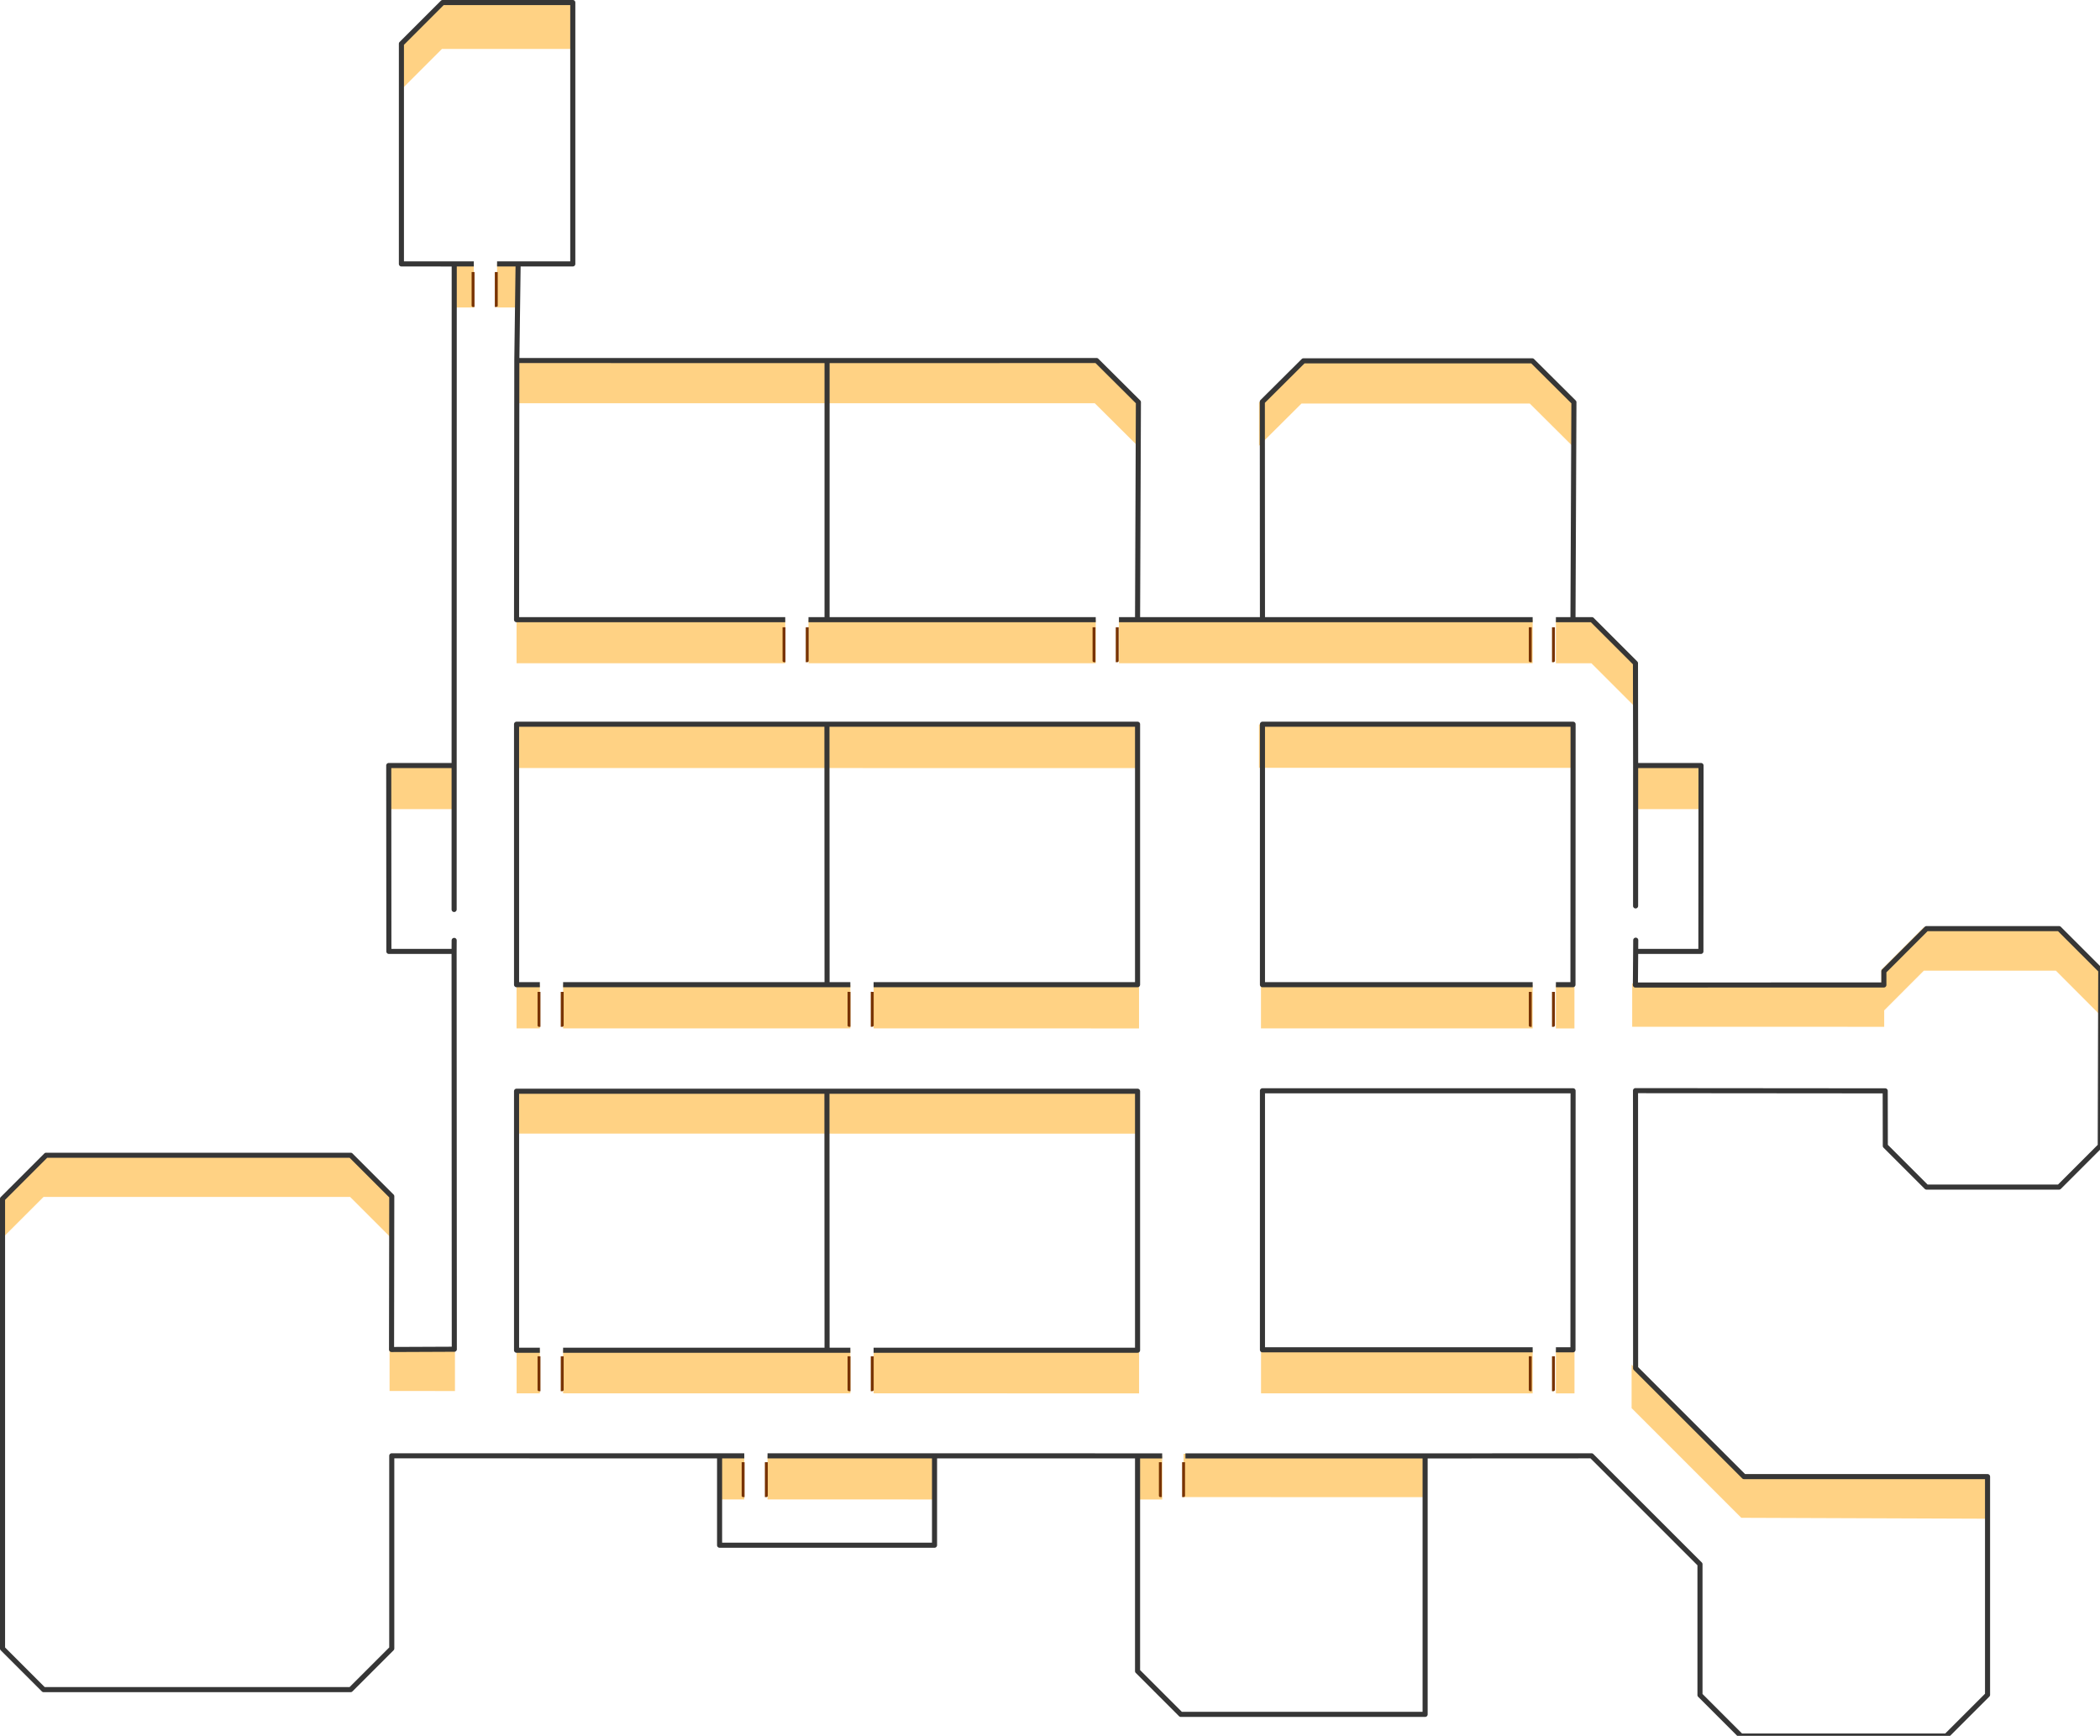 <?xml version="1.0" encoding="UTF-8" standalone="no"?>
<svg
   xmlns:dc="http://purl.org/dc/elements/1.1/"
   xmlns:cc="http://creativecommons.org/ns#"
   xmlns:rdf="http://www.w3.org/1999/02/22-rdf-syntax-ns#"
   xmlns:svg="http://www.w3.org/2000/svg"
   xmlns="http://www.w3.org/2000/svg"
   xmlns:sodipodi="http://sodipodi.sourceforge.net/DTD/sodipodi-0.dtd"
   xmlns:inkscape="http://www.inkscape.org/namespaces/inkscape"
   width="1448.229mm"
   height="1197.266mm"
   viewBox="0 0 1448.229 1197.266"
   version="1.1"
   id="svg8"
   inkscape:export-filename="C:\Users\sobgo\Desktop\hitbox.png"
   inkscape:export-xdpi="25"
   inkscape:export-ydpi="25"
   sodipodi:docname="walls.svg"
   inkscape:version="1.0.1 (3bc2e813f5, 2020-09-07)">
  <defs
     id="defs2" />
  <sodipodi:namedview
     id="base"
     pagecolor="#ffffff"
     bordercolor="#666666"
     borderopacity="1.0"
     inkscape:pageopacity="0.0"
     inkscape:pageshadow="2"
     inkscape:zoom="0.35355339"
     inkscape:cx="972.18958"
     inkscape:cy="3732.8479"
     inkscape:document-units="mm"
     inkscape:current-layer="layer1"
     inkscape:document-rotation="0"
     showgrid="false"
     inkscape:snap-bbox="true"
     inkscape:bbox-paths="false"
     inkscape:bbox-nodes="false"
     inkscape:snap-bbox-edge-midpoints="false"
     inkscape:snap-bbox-midpoints="false"
     inkscape:snap-object-midpoints="true"
     inkscape:snap-center="true"
     inkscape:snap-text-baseline="true"
     inkscape:snap-page="true"
     inkscape:object-paths="true"
     inkscape:snap-intersection-paths="true"
     inkscape:snap-smooth-nodes="true"
     inkscape:snap-midpoints="true"
     inkscape:window-width="1920"
     inkscape:window-height="1017"
     inkscape:window-x="1432"
     inkscape:window-y="-8"
     inkscape:window-maximized="1"
     inkscape:snap-global="true"
     inkscape:snap-nodes="true"
     inkscape:snap-others="false"
     inkscape:object-nodes="true" />
  <g
     inkscape:label="Warstwa 1"
     inkscape:groupmode="layer"
     id="layer1"
     transform="translate(618.281,450.466)">
    <path
       id="path1220"
       style="display:inline;opacity:1;fill:#ffd284;fill-opacity:1;stroke:none;stroke-width:7.559;stroke-linecap:square;stroke-linejoin:miter;stroke-miterlimit:4;stroke-dasharray:none;stroke-dashoffset:0;stroke-opacity:1;paint-order:stroke markers fill"
       d="M 3988.566 1612.912 L 3121.797 1612.912 L 2912.043 1612.912 L 2912.043 1631.508 L 2912.043 1722.52 L 2912.043 1726.299 L 3119.568 1726.299 L 3988.566 1726.299 L 3988.566 1722.52 L 3988.566 1631.508 L 3988.566 1612.912 z "
       transform="matrix(0.265,0,0,0.265,-618.281,-450.466)" />
    <path
       style="display:inline;opacity:1;fill:#ffd284;fill-opacity:1;stroke:none;stroke-width:2;stroke-linecap:square;stroke-linejoin:miter;stroke-miterlimit:4;stroke-dasharray:none;stroke-dashoffset:0;stroke-opacity:1;paint-order:stroke markers fill"
       d="m -262.415,-202.186 v 29.847 h 399.155 v 0.038 l 29.245,29.1 v -29.884 l -29.245,-29.1 z"
       id="rect817-0-3-0-4-3"
       inkscape:connector-curvature="0"
       sodipodi:nodetypes="cccccccc"
       inkscape:export-xdpi="67.380684"
       inkscape:export-ydpi="67.380684" />
    <path
       id="path1039"
       style="display:inline;opacity:1;fill:#ffd284;fill-opacity:1;stroke:none;stroke-width:7.559;stroke-linecap:square;stroke-linejoin:miter;stroke-miterlimit:4;stroke-dasharray:none;stroke-dashoffset:0;stroke-opacity:1;paint-order:stroke markers fill"
       d="M 4049.072 1612.912 L 4049.072 1631.508 L 4049.072 1722.52 L 4049.072 1726.299 L 4093.463 1726.299 L 4097.24 1726.299 L 4141.4 1726.299 L 4259.906 1844.803 L 4259.906 1730.078 L 4142.74 1612.914 L 4097.24 1612.914 L 4097.24 1612.912 L 4049.072 1612.912 z "
       transform="matrix(0.265,0,0,0.265,-618.281,-450.466)" />
    <path
       id="path1206"
       style="display:inline;opacity:1;fill:#ffd284;fill-opacity:1;stroke:none;stroke-width:7.559;stroke-linecap:square;stroke-linejoin:miter;stroke-miterlimit:4;stroke-dasharray:none;stroke-dashoffset:0;stroke-opacity:1;paint-order:stroke markers fill"
       d="M 2851.539 1612.912 L 2103.996 1612.912 L 2103.996 1631.508 L 2103.996 1722.52 L 2103.996 1726.299 L 2851.539 1726.299 L 2851.539 1722.52 L 2851.539 1631.508 L 2851.539 1612.912 z "
       transform="matrix(0.265,0,0,0.265,-618.281,-450.466)" />
    <path
       id="path1196"
       style="display:inline;opacity:1;fill:#ffd284;fill-opacity:1;stroke:none;stroke-width:7.559;stroke-linecap:square;stroke-linejoin:miter;stroke-miterlimit:4;stroke-dasharray:none;stroke-dashoffset:0;stroke-opacity:1;paint-order:stroke markers fill"
       d="M 2043.492 1612.912 L 1344.277 1612.912 L 1344.277 1726.299 L 2043.492 1726.299 L 2043.492 1722.52 L 2043.492 1631.508 L 2043.492 1612.912 z "
       transform="matrix(0.265,0,0,0.265,-618.281,-450.466)" />
    <path
       sodipodi:nodetypes="ccccc"
       inkscape:connector-curvature="0"
       id="path1125"
       d="m -262.607,49.43 v 29.861 c 142.858,-0.045 285.805,0.038 428.598,0.038 v -29.898 c -142.866,0 -285.732,0 -428.598,0 z"
       style="display:inline;opacity:1;fill:#ffd284;fill-opacity:1;stroke:none;stroke-width:2;stroke-linecap:square;stroke-linejoin:miter;stroke-miterlimit:4;stroke-dasharray:none;stroke-dashoffset:0;stroke-opacity:1;paint-order:stroke markers fill"
       inkscape:export-xdpi="67.380684"
       inkscape:export-ydpi="67.380684" />
    <path
       style="display:inline;opacity:1;fill:#ffd284;fill-opacity:1;stroke:none;stroke-width:2;stroke-linecap:square;stroke-linejoin:miter;stroke-miterlimit:4;stroke-dasharray:none;stroke-dashoffset:0;stroke-opacity:1;paint-order:stroke markers fill"
       d="m 249.959,49.284 v 29.847 c 71.94,-0.045 143.924,0.038 215.832,0.038 v -29.884 c -71.944,-3e-5 -143.888,0 -215.832,0 z"
       id="path1133"
       inkscape:connector-curvature="0"
       sodipodi:nodetypes="ccccc"
       inkscape:export-xdpi="67.380684"
       inkscape:export-ydpi="67.380684" />
    <path
       id="path998"
       style="display:inline;opacity:1;fill:#ffd284;fill-opacity:1;stroke:none;stroke-width:7.559;stroke-linecap:square;stroke-linejoin:miter;stroke-miterlimit:4;stroke-dasharray:none;stroke-dashoffset:0;stroke-opacity:1;paint-order:stroke markers fill"
       d="M 4049.072 2563.83 L 4049.072 2581.988 L 4049.072 2673 L 4049.072 2676.769 C 4065.136 2676.772 4081.22 2676.777 4097.281 2676.777 L 4097.281 2563.83 C 4081.212 2563.83 4065.142 2563.83 4049.072 2563.83 z "
       transform="matrix(0.265,0,0,0.265,-618.281,-450.466)" />
    <path
       id="path1293"
       style="display:inline;opacity:1;fill:#ffd284;fill-opacity:1;stroke:none;stroke-width:7.559;stroke-linecap:square;stroke-linejoin:miter;stroke-miterlimit:4;stroke-dasharray:none;stroke-dashoffset:0;stroke-opacity:1;paint-order:stroke markers fill"
       d="M 3988.566 2563.83 C 3752.89 2563.83 3517.215 2563.829 3281.539 2563.83 L 3281.539 2676.637 C 3517.201 2676.489 3752.95 2676.698 3988.566 2676.758 L 3988.566 2673 L 3988.566 2581.988 L 3988.566 2563.83 z "
       transform="matrix(0.265,0,0,0.265,-618.281,-450.466)" />
    <path
       id="path1081"
       style="display:inline;opacity:1;fill:#ffd284;fill-opacity:1;stroke:none;stroke-width:7.559;stroke-linecap:square;stroke-linejoin:miter;stroke-miterlimit:4;stroke-dasharray:none;stroke-dashoffset:0;stroke-opacity:1;paint-order:stroke markers fill"
       d="M 2273.447 3513.701 L 2273.447 3531.91 L 2273.447 3626.611 C 2503.795 3626.654 2734.114 3626.703 2964.322 3626.703 L 2964.322 3513.701 C 2734.031 3513.701 2503.739 3513.701 2273.447 3513.701 z "
       transform="matrix(0.265,0,0,0.265,-618.281,-450.466)" />
    <path
       id="path1324"
       style="display:inline;opacity:1;fill:#ffd284;fill-opacity:1;stroke:none;stroke-width:7.559;stroke-linecap:square;stroke-linejoin:miter;stroke-miterlimit:4;stroke-dasharray:none;stroke-dashoffset:0;stroke-opacity:1;paint-order:stroke markers fill"
       d="M 2212.943 3513.701 C 1963.762 3513.701 1714.58 3513.701 1465.398 3513.701 L 1465.398 3531.91 L 1465.398 3622.924 L 1465.398 3626.57 C 1714.553 3626.523 1963.764 3626.557 2212.943 3626.602 L 2212.943 3531.91 L 2212.943 3513.701 z "
       transform="matrix(0.265,0,0,0.265,-618.281,-450.466)" />
    <path
       id="path1090"
       style="display:inline;opacity:1;fill:#ffd284;fill-opacity:1;stroke:none;stroke-width:7.559;stroke-linecap:square;stroke-linejoin:miter;stroke-miterlimit:4;stroke-dasharray:none;stroke-dashoffset:0;stroke-opacity:1;paint-order:stroke markers fill"
       d="M 4049.072 3513.754 L 4049.072 3531.91 L 4049.072 3622.924 L 4049.072 3626.695 C 4065.184 3626.697 4081.316 3626.703 4097.426 3626.703 L 4097.426 3513.754 L 4049.072 3513.754 z "
       transform="matrix(0.265,0,0,0.265,-618.281,-450.466)" />
    <path
       id="path1342"
       style="display:inline;opacity:1;fill:#ffd284;fill-opacity:1;stroke:none;stroke-width:7.559;stroke-linecap:square;stroke-linejoin:miter;stroke-miterlimit:4;stroke-dasharray:none;stroke-dashoffset:0;stroke-opacity:1;paint-order:stroke markers fill"
       d="M 3988.566 3513.754 L 3281.684 3513.754 L 3281.684 3626.562 C 3517.297 3626.415 3752.998 3626.623 3988.566 3626.684 L 3988.566 3622.924 L 3988.566 3531.91 L 3988.566 3513.754 z "
       transform="matrix(0.265,0,0,0.265,-618.281,-450.466)" />
    <path
       id="path1356"
       style="display:inline;opacity:1;fill:#ffd284;fill-opacity:1;stroke:none;stroke-width:7.559;stroke-linecap:square;stroke-linejoin:miter;stroke-miterlimit:4;stroke-dasharray:none;stroke-dashoffset:0;stroke-opacity:1;paint-order:stroke markers fill"
       d="M 3024.455 3790.021 L 2956.596 3790.021 L 2956.596 3902.828 C 2979.214 3902.813 3001.834 3902.85 3024.455 3902.842 L 3024.455 3899.059 L 3024.455 3808.047 L 3024.455 3790.021 z "
       transform="matrix(0.265,0,0,0.265,-618.281,-450.466)" />
    <path
       id="path1106"
       style="display:inline;opacity:1;fill:#ffd284;fill-opacity:1;stroke:none;stroke-width:2;stroke-linecap:square;stroke-linejoin:miter;stroke-miterlimit:4;stroke-dasharray:none;stroke-dashoffset:0;stroke-opacity:1;paint-order:stroke markers fill"
       d="m 197.947,552.293 v 4.769 24.08 1.004 c 55.329,-0.006 110.674,0.031 165.969,0.032 v -29.884 z" />
    <path
       id="path1098"
       style="display:inline;opacity:1;fill:#ffd284;fill-opacity:1;stroke:none;stroke-width:7.559;stroke-linecap:square;stroke-linejoin:miter;stroke-miterlimit:4;stroke-dasharray:none;stroke-dashoffset:0;stroke-opacity:1;paint-order:stroke markers fill"
       d="M 1997.428 3789.889 L 1997.428 3808.047 L 1997.428 3899.059 L 1997.428 3902.729 C 2143.571 3902.735 2289.749 3902.838 2435.799 3902.838 L 2435.799 3789.889 C 2289.675 3789.889 2143.551 3789.889 1997.428 3789.889 z "
       transform="matrix(0.265,0,0,0.265,-618.281,-450.466)" />
    <path
       id="path1370"
       style="display:inline;opacity:1;fill:#ffd284;fill-opacity:1;stroke:none;stroke-width:7.559;stroke-linecap:square;stroke-linejoin:miter;stroke-miterlimit:4;stroke-dasharray:none;stroke-dashoffset:0;stroke-opacity:1;paint-order:stroke markers fill"
       d="M 1936.924 3789.889 C 1914.239 3789.889 1891.554 3789.889 1868.869 3789.889 L 1868.869 3902.695 C 1891.553 3902.675 1914.237 3902.721 1936.924 3902.713 L 1936.924 3899.059 L 1936.924 3808.047 L 1936.924 3789.889 z "
       transform="matrix(0.265,0,0,0.265,-618.281,-450.466)" />
    <path
       id="path1191"
       style="display:inline;fill:#ffd284;fill-opacity:1;stroke:none;stroke-width:1.998;stroke-linecap:round;stroke-linejoin:round;stroke-miterlimit:4;stroke-dasharray:none;stroke-opacity:1"
       d="m 708.464,189.039 -29.339,29.391 v 9.451 H 507.331 v 29.846 c 57.925,-0.045 115.887,0.038 173.787,0.038 v -11.331 l 27.347,-27.395 h 91.061 l 29.332,29.392 v -30.008 l -29.332,-29.383 z" />
    <path
       sodipodi:nodetypes="ccccccccc"
       inkscape:connector-curvature="0"
       id="path1195"
       d="m -617.531,404.393 29.28,-29.28 h 211.438 l 29.282,29.28 v -29.997 l -29.282,-29.283 h -209.717 l -31,31.001 z"
       style="display:inline;fill:#ffd284;fill-opacity:1;stroke:none;stroke-width:2;stroke-linecap:round;stroke-linejoin:round;stroke-miterlimit:4;stroke-dasharray:none;stroke-opacity:1"
       inkscape:export-xdpi="67.380684"
       inkscape:export-ydpi="67.380684" />
    <path
       id="path1199"
       style="display:inline;fill:#ffd284;fill-opacity:1;stroke:none;stroke-width:7.559;stroke-linecap:square;stroke-linejoin:round;stroke-miterlimit:4;stroke-dasharray:none;stroke-opacity:1"
       d="M 1185.445 2105.928 L 1185.445 2105.93 L 1185.588 2105.928 L 1185.445 2105.928 z "
       transform="matrix(0.265,0,0,0.265,-618.281,-450.466)" />
    <path
       id="path1492"
       style="display:inline;fill:#ffd284;fill-opacity:1;stroke:none;stroke-width:7.559;stroke-linecap:square;stroke-linejoin:round;stroke-miterlimit:4;stroke-dasharray:none;stroke-opacity:1"
       d="M 1011.658 1992.543 L 1011.738 2105.928 L 1185.445 2105.928 L 1185.588 1992.543 L 1011.658 1992.543 z "
       transform="matrix(0.265,0,0,0.265,-618.281,-450.466)" />
    <path
       inkscape:connector-curvature="0"
       id="path29680"
       d="m 289.482,-201.97 v 0 h -10.253 l -29.245,29.1 v 29.884 l 29.245,-29.1 v -0.038 h 10.253 137.02 10.252 v 0.038 l 29.245,29.1 v -29.884 l -29.245,-29.1 h -10.252 v 0 h -68.51 z"
       style="display:inline;opacity:1;fill:#ffd284;fill-opacity:1;stroke:none;stroke-width:2;stroke-linecap:square;stroke-linejoin:miter;stroke-miterlimit:4;stroke-dasharray:none;stroke-dashoffset:0;stroke-opacity:1;paint-order:stroke markers fill"
       inkscape:export-xdpi="67.380684"
       inkscape:export-ydpi="67.380684" />
    <path
       id="path36793"
       style="display:inline;fill:#ffd284;fill-opacity:1;stroke:none;stroke-width:7.559;stroke-linecap:square;stroke-linejoin:round;stroke-miterlimit:4;stroke-dasharray:none;stroke-opacity:1"
       d="M 4252.941 2105.928 L 4252.799 2105.928 L 4252.941 2105.93 L 4252.941 2105.928 z "
       transform="matrix(0.265,0,0,0.265,-618.281,-450.466)" />
    <path
       id="path1516"
       style="display:inline;fill:#ffd284;fill-opacity:1;stroke:none;stroke-width:7.559;stroke-linecap:square;stroke-linejoin:round;stroke-miterlimit:4;stroke-dasharray:none;stroke-opacity:1"
       d="M 4252.799 1992.543 L 4252.941 2105.928 L 4426.648 2105.928 L 4426.729 1992.543 L 4252.799 1992.543 z "
       transform="matrix(0.265,0,0,0.265,-618.281,-450.466)" />
    <path
       style="display:inline;opacity:1;fill:#ffd284;fill-opacity:1;stroke:none;stroke-width:2;stroke-linecap:square;stroke-linejoin:miter;stroke-miterlimit:4;stroke-dasharray:none;stroke-dashoffset:0;stroke-opacity:1;paint-order:stroke markers fill"
       d="m -262.607,301.579 v 29.861 c 142.858,-0.045 285.805,0.038 428.598,0.038 v -29.898 c -142.866,0 -285.732,0 -428.598,0 z"
       id="path57556"
       inkscape:connector-curvature="0"
       sodipodi:nodetypes="ccccc"
       inkscape:export-xdpi="67.380684"
       inkscape:export-ydpi="67.380684" />
    <path
       id="path1055"
       style="display:inline;opacity:1;fill:#ffd284;fill-opacity:1;stroke:none;stroke-width:7.559;stroke-linecap:square;stroke-linejoin:miter;stroke-miterlimit:4;stroke-dasharray:none;stroke-dashoffset:0;stroke-opacity:1;paint-order:stroke markers fill"
       d="M 2273.447 2563.779 L 2273.447 2581.988 L 2273.447 2676.686 C 2503.747 2676.729 2734.017 2676.779 2964.178 2676.779 L 2964.178 2563.779 C 2733.934 2563.779 2503.691 2563.779 2273.447 2563.779 z "
       transform="matrix(0.265,0,0,0.265,-618.281,-450.466)" />
    <path
       id="path1265"
       style="display:inline;opacity:1;fill:#ffd284;fill-opacity:1;stroke:none;stroke-width:7.559;stroke-linecap:square;stroke-linejoin:miter;stroke-miterlimit:4;stroke-dasharray:none;stroke-dashoffset:0;stroke-opacity:1;paint-order:stroke markers fill"
       d="M 2212.943 2563.779 C 1963.762 2563.779 1714.58 2563.779 1465.398 2563.779 L 1465.398 2581.988 L 1465.398 2673 L 1465.398 2676.644 C 1714.553 2676.597 1963.764 2676.631 2212.943 2676.676 L 2212.943 2581.988 L 2212.943 2563.779 z "
       transform="matrix(0.265,0,0,0.265,-618.281,-450.466)" />
    <path
       id="path1234"
       style="display:inline;opacity:1;fill:#ffd284;fill-opacity:1;stroke:none;stroke-width:7.559;stroke-linecap:square;stroke-linejoin:miter;stroke-miterlimit:4;stroke-dasharray:none;stroke-dashoffset:0;stroke-opacity:1;paint-order:stroke markers fill"
       d="M 1404.895 2563.779 C 1384.689 2563.779 1364.483 2563.779 1344.277 2563.779 L 1344.277 2676.633 C 1364.482 2676.626 1384.689 2676.644 1404.895 2676.639 L 1404.895 2673 L 1404.895 2581.988 L 1404.895 2563.779 z "
       transform="matrix(0.265,0,0,0.265,-618.281,-450.466)" />
    <path
       inkscape:connector-curvature="0"
       id="path1197"
       d="m -342.891,-387.325 29.391,-29.392 h 90.609 v -32 h -90.609 l -29.391,29.392 z"
       style="display:inline;fill:#ffd284;fill-opacity:1;stroke:none;stroke-width:2;stroke-linecap:square;stroke-linejoin:miter;stroke-miterlimit:4;stroke-dasharray:none;stroke-opacity:1"
       sodipodi:nodetypes="ccccccc"
       inkscape:export-xdpi="67.380684"
       inkscape:export-ydpi="67.380684" />
    <path
       inkscape:connector-curvature="0"
       id="path1193"
       d="m 506.918,520.761 75.663,75.663 168.662,0.627 v -30.626 h -168.662 l -75.663,-75.663 z"
       style="display:inline;fill:#ffd284;fill-opacity:1;stroke:none;stroke-width:2;stroke-linecap:round;stroke-linejoin:round;stroke-miterlimit:4;stroke-dasharray:none;stroke-opacity:1"
       sodipodi:nodetypes="ccccccc"
       inkscape:export-xdpi="67.380684"
       inkscape:export-ydpi="67.380684" />
    <path
       id="path1391-07"
       style="color:#000000;font-style:normal;font-variant:normal;font-weight:normal;font-stretch:normal;font-size:medium;line-height:normal;font-family:sans-serif;font-variant-ligatures:normal;font-variant-position:normal;font-variant-caps:normal;font-variant-numeric:normal;font-variant-alternates:normal;font-variant-east-asian:normal;font-feature-settings:normal;font-variation-settings:normal;text-indent:0;text-align:start;text-decoration:none;text-decoration-line:none;text-decoration-style:solid;text-decoration-color:#000000;letter-spacing:normal;word-spacing:normal;text-transform:none;writing-mode:lr-tb;direction:ltr;text-orientation:mixed;dominant-baseline:auto;baseline-shift:baseline;text-anchor:start;white-space:normal;shape-padding:0;shape-margin:0;inline-size:0;clip-rule:nonzero;display:inline;overflow:visible;visibility:visible;isolation:auto;mix-blend-mode:normal;color-interpolation:sRGB;color-interpolation-filters:linearRGB;solid-color:#000000;solid-opacity:1;vector-effect:none;fill:#783300;fill-opacity:1;fill-rule:nonzero;stroke:none;stroke-width:2;stroke-linecap:round;stroke-linejoin:round;stroke-miterlimit:4;stroke-dasharray:none;stroke-dashoffset:0;stroke-opacity:1;paint-order:stroke markers fill;color-rendering:auto;image-rendering:auto;shape-rendering:auto;text-rendering:auto;enable-background:accumulate;stop-color:#000000"
       d="m -247.569,233.685 v 3.553 19.527 a 1,1 0 0 0 1,1 h 1 v -2 -18.527 -3.553 z" />
    <path
       id="path1886"
       style="color:#000000;font-style:normal;font-variant:normal;font-weight:normal;font-stretch:normal;font-size:medium;line-height:normal;font-family:sans-serif;font-variant-ligatures:normal;font-variant-position:normal;font-variant-caps:normal;font-variant-numeric:normal;font-variant-alternates:normal;font-variant-east-asian:normal;font-feature-settings:normal;font-variation-settings:normal;text-indent:0;text-align:start;text-decoration:none;text-decoration-line:none;text-decoration-style:solid;text-decoration-color:#000000;letter-spacing:normal;word-spacing:normal;text-transform:none;writing-mode:lr-tb;direction:ltr;text-orientation:mixed;dominant-baseline:auto;baseline-shift:baseline;text-anchor:start;white-space:normal;shape-padding:0;shape-margin:0;inline-size:0;clip-rule:nonzero;display:inline;overflow:visible;visibility:visible;isolation:auto;mix-blend-mode:normal;color-interpolation:sRGB;color-interpolation-filters:linearRGB;solid-color:#000000;solid-opacity:1;vector-effect:none;fill:#783300;fill-opacity:1;fill-rule:nonzero;stroke:none;stroke-width:2;stroke-linecap:round;stroke-linejoin:round;stroke-miterlimit:4;stroke-dasharray:none;stroke-dashoffset:0;stroke-opacity:1;paint-order:stroke markers fill;color-rendering:auto;image-rendering:auto;shape-rendering:auto;text-rendering:auto;enable-background:accumulate;stop-color:#000000"
       d="m -231.562,233.685 v 3.553 18.527 2 h 1 a 1,1 0 0 0 1,-1 v -19.527 -3.553 z" />
    <path
       id="path1391-07-8"
       style="color:#000000;font-style:normal;font-variant:normal;font-weight:normal;font-stretch:normal;font-size:medium;line-height:normal;font-family:sans-serif;font-variant-ligatures:normal;font-variant-position:normal;font-variant-caps:normal;font-variant-numeric:normal;font-variant-alternates:normal;font-variant-east-asian:normal;font-feature-settings:normal;font-variation-settings:normal;text-indent:0;text-align:start;text-decoration:none;text-decoration-line:none;text-decoration-style:solid;text-decoration-color:#000000;letter-spacing:normal;word-spacing:normal;text-transform:none;writing-mode:lr-tb;direction:ltr;text-orientation:mixed;dominant-baseline:auto;baseline-shift:baseline;text-anchor:start;white-space:normal;shape-padding:0;shape-margin:0;inline-size:0;clip-rule:nonzero;display:inline;overflow:visible;visibility:visible;isolation:auto;mix-blend-mode:normal;color-interpolation:sRGB;color-interpolation-filters:linearRGB;solid-color:#000000;solid-opacity:1;vector-effect:none;fill:#783300;fill-opacity:1;fill-rule:nonzero;stroke:none;stroke-width:2;stroke-linecap:round;stroke-linejoin:round;stroke-miterlimit:4;stroke-dasharray:none;stroke-dashoffset:0;stroke-opacity:1;paint-order:stroke markers fill;color-rendering:auto;image-rendering:auto;shape-rendering:auto;text-rendering:auto;enable-background:accumulate;stop-color:#000000"
       d="m -33.773,233.657 v 3.553 19.527 a 1,1 0 0 0 1,1 h 1 v -2 -18.527 -3.553 z" />
    <path
       id="path1886-3"
       style="color:#000000;font-style:normal;font-variant:normal;font-weight:normal;font-stretch:normal;font-size:medium;line-height:normal;font-family:sans-serif;font-variant-ligatures:normal;font-variant-position:normal;font-variant-caps:normal;font-variant-numeric:normal;font-variant-alternates:normal;font-variant-east-asian:normal;font-feature-settings:normal;font-variation-settings:normal;text-indent:0;text-align:start;text-decoration:none;text-decoration-line:none;text-decoration-style:solid;text-decoration-color:#000000;letter-spacing:normal;word-spacing:normal;text-transform:none;writing-mode:lr-tb;direction:ltr;text-orientation:mixed;dominant-baseline:auto;baseline-shift:baseline;text-anchor:start;white-space:normal;shape-padding:0;shape-margin:0;inline-size:0;clip-rule:nonzero;display:inline;overflow:visible;visibility:visible;isolation:auto;mix-blend-mode:normal;color-interpolation:sRGB;color-interpolation-filters:linearRGB;solid-color:#000000;solid-opacity:1;vector-effect:none;fill:#783300;fill-opacity:1;fill-rule:nonzero;stroke:none;stroke-width:2;stroke-linecap:round;stroke-linejoin:round;stroke-miterlimit:4;stroke-dasharray:none;stroke-dashoffset:0;stroke-opacity:1;paint-order:stroke markers fill;color-rendering:auto;image-rendering:auto;shape-rendering:auto;text-rendering:auto;enable-background:accumulate;stop-color:#000000"
       d="m -17.765,233.657 v 3.553 18.527 2 h 1 a 1,1 0 0 0 1,-1 v -19.527 -3.553 z" />
    <path
       id="path1391-07-2"
       style="color:#000000;font-style:normal;font-variant:normal;font-weight:normal;font-stretch:normal;font-size:medium;line-height:normal;font-family:sans-serif;font-variant-ligatures:normal;font-variant-position:normal;font-variant-caps:normal;font-variant-numeric:normal;font-variant-alternates:normal;font-variant-east-asian:normal;font-feature-settings:normal;font-variation-settings:normal;text-indent:0;text-align:start;text-decoration:none;text-decoration-line:none;text-decoration-style:solid;text-decoration-color:#000000;letter-spacing:normal;word-spacing:normal;text-transform:none;writing-mode:lr-tb;direction:ltr;text-orientation:mixed;dominant-baseline:auto;baseline-shift:baseline;text-anchor:start;white-space:normal;shape-padding:0;shape-margin:0;inline-size:0;clip-rule:nonzero;display:inline;overflow:visible;visibility:visible;isolation:auto;mix-blend-mode:normal;color-interpolation:sRGB;color-interpolation-filters:linearRGB;solid-color:#000000;solid-opacity:1;vector-effect:none;fill:#783300;fill-opacity:1;fill-rule:nonzero;stroke:none;stroke-width:2;stroke-linecap:round;stroke-linejoin:round;stroke-miterlimit:4;stroke-dasharray:none;stroke-dashoffset:0;stroke-opacity:1;paint-order:stroke markers fill;color-rendering:auto;image-rendering:auto;shape-rendering:auto;text-rendering:auto;enable-background:accumulate;stop-color:#000000"
       d="m 436.027,233.685 v 3.553 19.527 a 1,1 0 0 0 1,1 h 1 v -2 -18.527 -3.553 z" />
    <path
       id="path1886-8"
       style="color:#000000;font-style:normal;font-variant:normal;font-weight:normal;font-stretch:normal;font-size:medium;line-height:normal;font-family:sans-serif;font-variant-ligatures:normal;font-variant-position:normal;font-variant-caps:normal;font-variant-numeric:normal;font-variant-alternates:normal;font-variant-east-asian:normal;font-feature-settings:normal;font-variation-settings:normal;text-indent:0;text-align:start;text-decoration:none;text-decoration-line:none;text-decoration-style:solid;text-decoration-color:#000000;letter-spacing:normal;word-spacing:normal;text-transform:none;writing-mode:lr-tb;direction:ltr;text-orientation:mixed;dominant-baseline:auto;baseline-shift:baseline;text-anchor:start;white-space:normal;shape-padding:0;shape-margin:0;inline-size:0;clip-rule:nonzero;display:inline;overflow:visible;visibility:visible;isolation:auto;mix-blend-mode:normal;color-interpolation:sRGB;color-interpolation-filters:linearRGB;solid-color:#000000;solid-opacity:1;vector-effect:none;fill:#783300;fill-opacity:1;fill-rule:nonzero;stroke:none;stroke-width:2;stroke-linecap:round;stroke-linejoin:round;stroke-miterlimit:4;stroke-dasharray:none;stroke-dashoffset:0;stroke-opacity:1;paint-order:stroke markers fill;color-rendering:auto;image-rendering:auto;shape-rendering:auto;text-rendering:auto;enable-background:accumulate;stop-color:#000000"
       d="m 452.035,233.685 v 3.553 18.527 2 h 1 a 1,1 0 0 0 1,-1 v -19.527 -3.553 z" />
    <path
       id="path1391-07-1"
       style="color:#000000;font-style:normal;font-variant:normal;font-weight:normal;font-stretch:normal;font-size:medium;line-height:normal;font-family:sans-serif;font-variant-ligatures:normal;font-variant-position:normal;font-variant-caps:normal;font-variant-numeric:normal;font-variant-alternates:normal;font-variant-east-asian:normal;font-feature-settings:normal;font-variation-settings:normal;text-indent:0;text-align:start;text-decoration:none;text-decoration-line:none;text-decoration-style:solid;text-decoration-color:#000000;letter-spacing:normal;word-spacing:normal;text-transform:none;writing-mode:lr-tb;direction:ltr;text-orientation:mixed;dominant-baseline:auto;baseline-shift:baseline;text-anchor:start;white-space:normal;shape-padding:0;shape-margin:0;inline-size:0;clip-rule:nonzero;display:inline;overflow:visible;visibility:visible;isolation:auto;mix-blend-mode:normal;color-interpolation:sRGB;color-interpolation-filters:linearRGB;solid-color:#000000;solid-opacity:1;vector-effect:none;fill:#783300;fill-opacity:1;fill-rule:nonzero;stroke:none;stroke-width:2;stroke-linecap:round;stroke-linejoin:round;stroke-miterlimit:4;stroke-dasharray:none;stroke-dashoffset:0;stroke-opacity:1;paint-order:stroke markers fill;color-rendering:auto;image-rendering:auto;shape-rendering:auto;text-rendering:auto;enable-background:accumulate;stop-color:#000000"
       d="m 436.027,485.018 v 3.553 19.527 a 1,1 0 0 0 1,1 h 1 v -2 -18.527 -3.553 z" />
    <path
       id="path1886-1"
       style="color:#000000;font-style:normal;font-variant:normal;font-weight:normal;font-stretch:normal;font-size:medium;line-height:normal;font-family:sans-serif;font-variant-ligatures:normal;font-variant-position:normal;font-variant-caps:normal;font-variant-numeric:normal;font-variant-alternates:normal;font-variant-east-asian:normal;font-feature-settings:normal;font-variation-settings:normal;text-indent:0;text-align:start;text-decoration:none;text-decoration-line:none;text-decoration-style:solid;text-decoration-color:#000000;letter-spacing:normal;word-spacing:normal;text-transform:none;writing-mode:lr-tb;direction:ltr;text-orientation:mixed;dominant-baseline:auto;baseline-shift:baseline;text-anchor:start;white-space:normal;shape-padding:0;shape-margin:0;inline-size:0;clip-rule:nonzero;display:inline;overflow:visible;visibility:visible;isolation:auto;mix-blend-mode:normal;color-interpolation:sRGB;color-interpolation-filters:linearRGB;solid-color:#000000;solid-opacity:1;vector-effect:none;fill:#783300;fill-opacity:1;fill-rule:nonzero;stroke:none;stroke-width:2;stroke-linecap:round;stroke-linejoin:round;stroke-miterlimit:4;stroke-dasharray:none;stroke-dashoffset:0;stroke-opacity:1;paint-order:stroke markers fill;color-rendering:auto;image-rendering:auto;shape-rendering:auto;text-rendering:auto;enable-background:accumulate;stop-color:#000000"
       d="m 452.035,485.018 v 3.553 18.527 2 h 1 a 1,1 0 0 0 1,-1 v -19.527 -3.553 z" />
    <path
       id="path1391-07-6"
       style="color:#000000;font-style:normal;font-variant:normal;font-weight:normal;font-stretch:normal;font-size:medium;line-height:normal;font-family:sans-serif;font-variant-ligatures:normal;font-variant-position:normal;font-variant-caps:normal;font-variant-numeric:normal;font-variant-alternates:normal;font-variant-east-asian:normal;font-feature-settings:normal;font-variation-settings:normal;text-indent:0;text-align:start;text-decoration:none;text-decoration-line:none;text-decoration-style:solid;text-decoration-color:#000000;letter-spacing:normal;word-spacing:normal;text-transform:none;writing-mode:lr-tb;direction:ltr;text-orientation:mixed;dominant-baseline:auto;baseline-shift:baseline;text-anchor:start;white-space:normal;shape-padding:0;shape-margin:0;inline-size:0;clip-rule:nonzero;display:inline;overflow:visible;visibility:visible;isolation:auto;mix-blend-mode:normal;color-interpolation:sRGB;color-interpolation-filters:linearRGB;solid-color:#000000;solid-opacity:1;vector-effect:none;fill:#783300;fill-opacity:1;fill-rule:nonzero;stroke:none;stroke-width:2;stroke-linecap:round;stroke-linejoin:round;stroke-miterlimit:4;stroke-dasharray:none;stroke-dashoffset:0;stroke-opacity:1;paint-order:stroke markers fill;color-rendering:auto;image-rendering:auto;shape-rendering:auto;text-rendering:auto;enable-background:accumulate;stop-color:#000000"
       d="m -33.773,485.018 v 3.553 19.527 a 1,1 0 0 0 1,1 h 1 v -2 -18.527 -3.553 z" />
    <path
       id="path1886-7"
       style="color:#000000;font-style:normal;font-variant:normal;font-weight:normal;font-stretch:normal;font-size:medium;line-height:normal;font-family:sans-serif;font-variant-ligatures:normal;font-variant-position:normal;font-variant-caps:normal;font-variant-numeric:normal;font-variant-alternates:normal;font-variant-east-asian:normal;font-feature-settings:normal;font-variation-settings:normal;text-indent:0;text-align:start;text-decoration:none;text-decoration-line:none;text-decoration-style:solid;text-decoration-color:#000000;letter-spacing:normal;word-spacing:normal;text-transform:none;writing-mode:lr-tb;direction:ltr;text-orientation:mixed;dominant-baseline:auto;baseline-shift:baseline;text-anchor:start;white-space:normal;shape-padding:0;shape-margin:0;inline-size:0;clip-rule:nonzero;display:inline;overflow:visible;visibility:visible;isolation:auto;mix-blend-mode:normal;color-interpolation:sRGB;color-interpolation-filters:linearRGB;solid-color:#000000;solid-opacity:1;vector-effect:none;fill:#783300;fill-opacity:1;fill-rule:nonzero;stroke:none;stroke-width:2;stroke-linecap:round;stroke-linejoin:round;stroke-miterlimit:4;stroke-dasharray:none;stroke-dashoffset:0;stroke-opacity:1;paint-order:stroke markers fill;color-rendering:auto;image-rendering:auto;shape-rendering:auto;text-rendering:auto;enable-background:accumulate;stop-color:#000000"
       d="m -17.765,485.018 v 3.553 18.527 2 h 1 a 1,1 0 0 0 1,-1 v -19.527 -3.553 z" />
    <path
       id="path1886-5"
       style="color:#000000;font-style:normal;font-variant:normal;font-weight:normal;font-stretch:normal;font-size:medium;line-height:normal;font-family:sans-serif;font-variant-ligatures:normal;font-variant-position:normal;font-variant-caps:normal;font-variant-numeric:normal;font-variant-alternates:normal;font-variant-east-asian:normal;font-feature-settings:normal;font-variation-settings:normal;text-indent:0;text-align:start;text-decoration:none;text-decoration-line:none;text-decoration-style:solid;text-decoration-color:#000000;letter-spacing:normal;word-spacing:normal;text-transform:none;writing-mode:lr-tb;direction:ltr;text-orientation:mixed;dominant-baseline:auto;baseline-shift:baseline;text-anchor:start;white-space:normal;shape-padding:0;shape-margin:0;inline-size:0;clip-rule:nonzero;display:inline;overflow:visible;visibility:visible;isolation:auto;mix-blend-mode:normal;color-interpolation:sRGB;color-interpolation-filters:linearRGB;solid-color:#000000;solid-opacity:1;vector-effect:none;fill:#783300;fill-opacity:1;fill-rule:nonzero;stroke:none;stroke-width:2;stroke-linecap:round;stroke-linejoin:round;stroke-miterlimit:4;stroke-dasharray:none;stroke-dashoffset:0;stroke-opacity:1;paint-order:stroke markers fill;color-rendering:auto;image-rendering:auto;shape-rendering:auto;text-rendering:auto;enable-background:accumulate;stop-color:#000000"
       d="m -231.562,485.018 v 3.553 18.527 2 h 1 a 1,1 0 0 0 1,-1 v -19.527 -3.553 z" />
    <path
       id="path1391-07-26"
       style="color:#000000;font-style:normal;font-variant:normal;font-weight:normal;font-stretch:normal;font-size:medium;line-height:normal;font-family:sans-serif;font-variant-ligatures:normal;font-variant-position:normal;font-variant-caps:normal;font-variant-numeric:normal;font-variant-alternates:normal;font-variant-east-asian:normal;font-feature-settings:normal;font-variation-settings:normal;text-indent:0;text-align:start;text-decoration:none;text-decoration-line:none;text-decoration-style:solid;text-decoration-color:#000000;letter-spacing:normal;word-spacing:normal;text-transform:none;writing-mode:lr-tb;direction:ltr;text-orientation:mixed;dominant-baseline:auto;baseline-shift:baseline;text-anchor:start;white-space:normal;shape-padding:0;shape-margin:0;inline-size:0;clip-rule:nonzero;display:inline;overflow:visible;visibility:visible;isolation:auto;mix-blend-mode:normal;color-interpolation:sRGB;color-interpolation-filters:linearRGB;solid-color:#000000;solid-opacity:1;vector-effect:none;fill:#783300;fill-opacity:1;fill-rule:nonzero;stroke:none;stroke-width:2;stroke-linecap:round;stroke-linejoin:round;stroke-miterlimit:4;stroke-dasharray:none;stroke-dashoffset:0;stroke-opacity:1;paint-order:stroke markers fill;color-rendering:auto;image-rendering:auto;shape-rendering:auto;text-rendering:auto;enable-background:accumulate;stop-color:#000000"
       d="m -78.607,-17.797 v 3.553 19.527 a 1,1 0 0 0 1,1 h 1 V 4.283 -14.243 -17.797 Z" />
    <path
       id="path1886-76"
       style="color:#000000;font-style:normal;font-variant:normal;font-weight:normal;font-stretch:normal;font-size:medium;line-height:normal;font-family:sans-serif;font-variant-ligatures:normal;font-variant-position:normal;font-variant-caps:normal;font-variant-numeric:normal;font-variant-alternates:normal;font-variant-east-asian:normal;font-feature-settings:normal;font-variation-settings:normal;text-indent:0;text-align:start;text-decoration:none;text-decoration-line:none;text-decoration-style:solid;text-decoration-color:#000000;letter-spacing:normal;word-spacing:normal;text-transform:none;writing-mode:lr-tb;direction:ltr;text-orientation:mixed;dominant-baseline:auto;baseline-shift:baseline;text-anchor:start;white-space:normal;shape-padding:0;shape-margin:0;inline-size:0;clip-rule:nonzero;display:inline;overflow:visible;visibility:visible;isolation:auto;mix-blend-mode:normal;color-interpolation:sRGB;color-interpolation-filters:linearRGB;solid-color:#000000;solid-opacity:1;vector-effect:none;fill:#783300;fill-opacity:1;fill-rule:nonzero;stroke:none;stroke-width:2;stroke-linecap:round;stroke-linejoin:round;stroke-miterlimit:4;stroke-dasharray:none;stroke-dashoffset:0;stroke-opacity:1;paint-order:stroke markers fill;color-rendering:auto;image-rendering:auto;shape-rendering:auto;text-rendering:auto;enable-background:accumulate;stop-color:#000000"
       d="m -62.599,-17.797 v 3.553 18.527 2 h 1 a 1,1 0 0 0 1,-1 v -19.527 -3.553 z" />
    <path
       id="path1391-07-88"
       style="color:#000000;font-style:normal;font-variant:normal;font-weight:normal;font-stretch:normal;font-size:medium;line-height:normal;font-family:sans-serif;font-variant-ligatures:normal;font-variant-position:normal;font-variant-caps:normal;font-variant-numeric:normal;font-variant-alternates:normal;font-variant-east-asian:normal;font-feature-settings:normal;font-variation-settings:normal;text-indent:0;text-align:start;text-decoration:none;text-decoration-line:none;text-decoration-style:solid;text-decoration-color:#000000;letter-spacing:normal;word-spacing:normal;text-transform:none;writing-mode:lr-tb;direction:ltr;text-orientation:mixed;dominant-baseline:auto;baseline-shift:baseline;text-anchor:start;white-space:normal;shape-padding:0;shape-margin:0;inline-size:0;clip-rule:nonzero;display:inline;overflow:visible;visibility:visible;isolation:auto;mix-blend-mode:normal;color-interpolation:sRGB;color-interpolation-filters:linearRGB;solid-color:#000000;solid-opacity:1;vector-effect:none;fill:#783300;fill-opacity:1;fill-rule:nonzero;stroke:none;stroke-width:2;stroke-linecap:round;stroke-linejoin:round;stroke-miterlimit:4;stroke-dasharray:none;stroke-dashoffset:0;stroke-opacity:1;paint-order:stroke markers fill;color-rendering:auto;image-rendering:auto;shape-rendering:auto;text-rendering:auto;enable-background:accumulate;stop-color:#000000"
       d="m 135.189,-17.797 v 3.553 19.527 a 1,1 0 0 0 1,1 h 1 V 4.283 -14.243 -17.797 Z" />
    <path
       id="path1886-4"
       style="color:#000000;font-style:normal;font-variant:normal;font-weight:normal;font-stretch:normal;font-size:medium;line-height:normal;font-family:sans-serif;font-variant-ligatures:normal;font-variant-position:normal;font-variant-caps:normal;font-variant-numeric:normal;font-variant-alternates:normal;font-variant-east-asian:normal;font-feature-settings:normal;font-variation-settings:normal;text-indent:0;text-align:start;text-decoration:none;text-decoration-line:none;text-decoration-style:solid;text-decoration-color:#000000;letter-spacing:normal;word-spacing:normal;text-transform:none;writing-mode:lr-tb;direction:ltr;text-orientation:mixed;dominant-baseline:auto;baseline-shift:baseline;text-anchor:start;white-space:normal;shape-padding:0;shape-margin:0;inline-size:0;clip-rule:nonzero;display:inline;overflow:visible;visibility:visible;isolation:auto;mix-blend-mode:normal;color-interpolation:sRGB;color-interpolation-filters:linearRGB;solid-color:#000000;solid-opacity:1;vector-effect:none;fill:#783300;fill-opacity:1;fill-rule:nonzero;stroke:none;stroke-width:2;stroke-linecap:round;stroke-linejoin:round;stroke-miterlimit:4;stroke-dasharray:none;stroke-dashoffset:0;stroke-opacity:1;paint-order:stroke markers fill;color-rendering:auto;image-rendering:auto;shape-rendering:auto;text-rendering:auto;enable-background:accumulate;stop-color:#000000"
       d="m 151.196,-17.797 v 3.553 18.527 2 h 1 a 1,1 0 0 0 1,-1 v -19.527 -3.553 z" />
    <path
       id="path1391-07-9"
       style="color:#000000;font-style:normal;font-variant:normal;font-weight:normal;font-stretch:normal;font-size:medium;line-height:normal;font-family:sans-serif;font-variant-ligatures:normal;font-variant-position:normal;font-variant-caps:normal;font-variant-numeric:normal;font-variant-alternates:normal;font-variant-east-asian:normal;font-feature-settings:normal;font-variation-settings:normal;text-indent:0;text-align:start;text-decoration:none;text-decoration-line:none;text-decoration-style:solid;text-decoration-color:#000000;letter-spacing:normal;word-spacing:normal;text-transform:none;writing-mode:lr-tb;direction:ltr;text-orientation:mixed;dominant-baseline:auto;baseline-shift:baseline;text-anchor:start;white-space:normal;shape-padding:0;shape-margin:0;inline-size:0;clip-rule:nonzero;display:inline;overflow:visible;visibility:visible;isolation:auto;mix-blend-mode:normal;color-interpolation:sRGB;color-interpolation-filters:linearRGB;solid-color:#000000;solid-opacity:1;vector-effect:none;fill:#783300;fill-opacity:1;fill-rule:nonzero;stroke:none;stroke-width:2;stroke-linecap:round;stroke-linejoin:round;stroke-miterlimit:4;stroke-dasharray:none;stroke-dashoffset:0;stroke-opacity:1;paint-order:stroke markers fill;color-rendering:auto;image-rendering:auto;shape-rendering:auto;text-rendering:auto;enable-background:accumulate;stop-color:#000000"
       d="m 436.027,-17.797 v 3.553 19.527 a 1,1 0 0 0 1,1 h 1 V 4.283 -14.243 -17.797 Z" />
    <path
       id="path1886-41"
       style="color:#000000;font-style:normal;font-variant:normal;font-weight:normal;font-stretch:normal;font-size:medium;line-height:normal;font-family:sans-serif;font-variant-ligatures:normal;font-variant-position:normal;font-variant-caps:normal;font-variant-numeric:normal;font-variant-alternates:normal;font-variant-east-asian:normal;font-feature-settings:normal;font-variation-settings:normal;text-indent:0;text-align:start;text-decoration:none;text-decoration-line:none;text-decoration-style:solid;text-decoration-color:#000000;letter-spacing:normal;word-spacing:normal;text-transform:none;writing-mode:lr-tb;direction:ltr;text-orientation:mixed;dominant-baseline:auto;baseline-shift:baseline;text-anchor:start;white-space:normal;shape-padding:0;shape-margin:0;inline-size:0;clip-rule:nonzero;display:inline;overflow:visible;visibility:visible;isolation:auto;mix-blend-mode:normal;color-interpolation:sRGB;color-interpolation-filters:linearRGB;solid-color:#000000;solid-opacity:1;vector-effect:none;fill:#783300;fill-opacity:1;fill-rule:nonzero;stroke:none;stroke-width:2;stroke-linecap:round;stroke-linejoin:round;stroke-miterlimit:4;stroke-dasharray:none;stroke-dashoffset:0;stroke-opacity:1;paint-order:stroke markers fill;color-rendering:auto;image-rendering:auto;shape-rendering:auto;text-rendering:auto;enable-background:accumulate;stop-color:#000000"
       d="m 452.035,-17.797 v 3.553 18.527 2 h 1 a 1,1 0 0 0 1,-1 v -19.527 -3.553 z" />
    <path
       id="path1391-07-72"
       style="color:#000000;font-style:normal;font-variant:normal;font-weight:normal;font-stretch:normal;font-size:medium;line-height:normal;font-family:sans-serif;font-variant-ligatures:normal;font-variant-position:normal;font-variant-caps:normal;font-variant-numeric:normal;font-variant-alternates:normal;font-variant-east-asian:normal;font-feature-settings:normal;font-variation-settings:normal;text-indent:0;text-align:start;text-decoration:none;text-decoration-line:none;text-decoration-style:solid;text-decoration-color:#000000;letter-spacing:normal;word-spacing:normal;text-transform:none;writing-mode:lr-tb;direction:ltr;text-orientation:mixed;dominant-baseline:auto;baseline-shift:baseline;text-anchor:start;white-space:normal;shape-padding:0;shape-margin:0;inline-size:0;clip-rule:nonzero;display:inline;overflow:visible;visibility:visible;isolation:auto;mix-blend-mode:normal;color-interpolation:sRGB;color-interpolation-filters:linearRGB;solid-color:#000000;solid-opacity:1;vector-effect:none;fill:#783300;fill-opacity:1;fill-rule:nonzero;stroke:none;stroke-width:2;stroke-linecap:round;stroke-linejoin:round;stroke-miterlimit:4;stroke-dasharray:none;stroke-dashoffset:0;stroke-opacity:1;paint-order:stroke markers fill;color-rendering:auto;image-rendering:auto;shape-rendering:auto;text-rendering:auto;enable-background:accumulate;stop-color:#000000"
       d="m 180.939,558.079 v 3.553 19.527 a 1,1 0 0 0 1,1 h 1 v -2 -18.527 -3.553 z" />
    <path
       id="path1886-82"
       style="color:#000000;font-style:normal;font-variant:normal;font-weight:normal;font-stretch:normal;font-size:medium;line-height:normal;font-family:sans-serif;font-variant-ligatures:normal;font-variant-position:normal;font-variant-caps:normal;font-variant-numeric:normal;font-variant-alternates:normal;font-variant-east-asian:normal;font-feature-settings:normal;font-variation-settings:normal;text-indent:0;text-align:start;text-decoration:none;text-decoration-line:none;text-decoration-style:solid;text-decoration-color:#000000;letter-spacing:normal;word-spacing:normal;text-transform:none;writing-mode:lr-tb;direction:ltr;text-orientation:mixed;dominant-baseline:auto;baseline-shift:baseline;text-anchor:start;white-space:normal;shape-padding:0;shape-margin:0;inline-size:0;clip-rule:nonzero;display:inline;overflow:visible;visibility:visible;isolation:auto;mix-blend-mode:normal;color-interpolation:sRGB;color-interpolation-filters:linearRGB;solid-color:#000000;solid-opacity:1;vector-effect:none;fill:#783300;fill-opacity:1;fill-rule:nonzero;stroke:none;stroke-width:2;stroke-linecap:round;stroke-linejoin:round;stroke-miterlimit:4;stroke-dasharray:none;stroke-dashoffset:0;stroke-opacity:1;paint-order:stroke markers fill;color-rendering:auto;image-rendering:auto;shape-rendering:auto;text-rendering:auto;enable-background:accumulate;stop-color:#000000"
       d="m 196.947,558.079 v 3.553 18.527 2 h 1 a 1,1 0 0 0 1,-1 v -19.527 -3.553 z" />
    <path
       id="path1391-07-5"
       style="color:#000000;font-style:normal;font-variant:normal;font-weight:normal;font-stretch:normal;font-size:medium;line-height:normal;font-family:sans-serif;font-variant-ligatures:normal;font-variant-position:normal;font-variant-caps:normal;font-variant-numeric:normal;font-variant-alternates:normal;font-variant-east-asian:normal;font-feature-settings:normal;font-variation-settings:normal;text-indent:0;text-align:start;text-decoration:none;text-decoration-line:none;text-decoration-style:solid;text-decoration-color:#000000;letter-spacing:normal;word-spacing:normal;text-transform:none;writing-mode:lr-tb;direction:ltr;text-orientation:mixed;dominant-baseline:auto;baseline-shift:baseline;text-anchor:start;white-space:normal;shape-padding:0;shape-margin:0;inline-size:0;clip-rule:nonzero;display:inline;overflow:visible;visibility:visible;isolation:auto;mix-blend-mode:normal;color-interpolation:sRGB;color-interpolation-filters:linearRGB;solid-color:#000000;solid-opacity:1;vector-effect:none;fill:#783300;fill-opacity:1;fill-rule:nonzero;stroke:none;stroke-width:2;stroke-linecap:round;stroke-linejoin:round;stroke-miterlimit:4;stroke-dasharray:none;stroke-dashoffset:0;stroke-opacity:1;paint-order:stroke markers fill;color-rendering:auto;image-rendering:auto;shape-rendering:auto;text-rendering:auto;enable-background:accumulate;stop-color:#000000"
       d="m -106.803,558.079 v 3.553 19.527 a 1,1 0 0 0 1,1 h 1 v -2 -18.527 -3.553 z" />
    <path
       id="path1886-70"
       style="color:#000000;font-style:normal;font-variant:normal;font-weight:normal;font-stretch:normal;font-size:medium;line-height:normal;font-family:sans-serif;font-variant-ligatures:normal;font-variant-position:normal;font-variant-caps:normal;font-variant-numeric:normal;font-variant-alternates:normal;font-variant-east-asian:normal;font-feature-settings:normal;font-variation-settings:normal;text-indent:0;text-align:start;text-decoration:none;text-decoration-line:none;text-decoration-style:solid;text-decoration-color:#000000;letter-spacing:normal;word-spacing:normal;text-transform:none;writing-mode:lr-tb;direction:ltr;text-orientation:mixed;dominant-baseline:auto;baseline-shift:baseline;text-anchor:start;white-space:normal;shape-padding:0;shape-margin:0;inline-size:0;clip-rule:nonzero;display:inline;overflow:visible;visibility:visible;isolation:auto;mix-blend-mode:normal;color-interpolation:sRGB;color-interpolation-filters:linearRGB;solid-color:#000000;solid-opacity:1;vector-effect:none;fill:#783300;fill-opacity:1;fill-rule:nonzero;stroke:none;stroke-width:2;stroke-linecap:round;stroke-linejoin:round;stroke-miterlimit:4;stroke-dasharray:none;stroke-dashoffset:0;stroke-opacity:1;paint-order:stroke markers fill;color-rendering:auto;image-rendering:auto;shape-rendering:auto;text-rendering:auto;enable-background:accumulate;stop-color:#000000"
       d="m -90.795,558.079 v 3.553 18.527 2 h 1 a 1,1 0 0 0 1,-1 v -19.527 -3.553 z" />
    <g
       id="g7147-4-1-6"
       transform="rotate(-90,272.798,-82.697)" />
    <path
       id="path1153"
       style="display:inline;opacity:1;fill:#ffd284;fill-opacity:1;stroke:none;stroke-width:7.559;stroke-linecap:square;stroke-linejoin:miter;stroke-miterlimit:4;stroke-dasharray:none;stroke-dashoffset:0;stroke-opacity:1;paint-order:stroke markers fill"
       d="M 1233.055 686.93 L 1178.268 686.93 L 1178.268 800.316 L 1233.055 800.316 L 1233.055 796.537 L 1233.055 705.523 L 1233.055 686.93 z "
       transform="matrix(0.265,0,0,0.265,-618.281,-450.466)" />
    <path
       id="path1048"
       style="display:inline;opacity:1;fill:#ffd284;fill-opacity:1;stroke:none;stroke-width:7.559;stroke-linecap:square;stroke-linejoin:miter;stroke-miterlimit:4;stroke-dasharray:none;stroke-dashoffset:0;stroke-opacity:1;paint-order:stroke markers fill"
       d="M 1293.559 686.93 L 1293.559 705.523 L 1293.559 796.537 L 1293.559 800.316 L 1348.346 800.316 L 1348.346 686.93 L 1293.559 686.93 z "
       transform="matrix(0.265,0,0,0.265,-618.281,-450.466)" />
    <path
       id="path1886-44"
       style="color:#000000;font-style:normal;font-variant:normal;font-weight:normal;font-stretch:normal;font-size:medium;line-height:normal;font-family:sans-serif;font-variant-ligatures:normal;font-variant-position:normal;font-variant-caps:normal;font-variant-numeric:normal;font-variant-alternates:normal;font-variant-east-asian:normal;font-feature-settings:normal;font-variation-settings:normal;text-indent:0;text-align:start;text-decoration:none;text-decoration-line:none;text-decoration-style:solid;text-decoration-color:#000000;letter-spacing:normal;word-spacing:normal;text-transform:none;writing-mode:lr-tb;direction:ltr;text-orientation:mixed;dominant-baseline:auto;baseline-shift:baseline;text-anchor:start;white-space:normal;shape-padding:0;shape-margin:0;inline-size:0;clip-rule:nonzero;display:inline;overflow:visible;visibility:visible;isolation:auto;mix-blend-mode:normal;color-interpolation:sRGB;color-interpolation-filters:linearRGB;solid-color:#000000;solid-opacity:1;vector-effect:none;fill:#783300;fill-opacity:1;fill-rule:nonzero;stroke:none;stroke-width:2;stroke-linecap:round;stroke-linejoin:round;stroke-miterlimit:4;stroke-dasharray:none;stroke-dashoffset:0;stroke-opacity:1;paint-order:stroke markers fill;color-rendering:auto;image-rendering:auto;shape-rendering:auto;text-rendering:auto;enable-background:accumulate;stop-color:#000000"
       d="m -277.028,-262.797 v 3.553 18.527 2 h 1 a 1,1 0 0 0 1,-1 v -19.527 -3.553 z" />
    <path
       style="display:inline;opacity:1;fill:#ffd284;fill-opacity:1;stroke:none;stroke-width:2.008;stroke-linecap:square;stroke-linejoin:miter;stroke-miterlimit:4;stroke-dasharray:none;stroke-dashoffset:0;stroke-opacity:1;paint-order:stroke markers fill"
       d="m -349.62,478.887 v 30.073 c 15.031,-0.045 30.072,0.038 45.096,0.038 v -30.111 c -15.032,0 -30.064,0 -45.096,0 z"
       id="path38692"
       inkscape:connector-curvature="0"
       sodipodi:nodetypes="ccccc"
       inkscape:export-xdpi="67.380684"
       inkscape:export-ydpi="67.380684" />
    <path
       id="path1307"
       style="display:inline;opacity:1;fill:#ffd284;fill-opacity:1;stroke:none;stroke-width:7.559;stroke-linecap:square;stroke-linejoin:miter;stroke-miterlimit:4;stroke-dasharray:none;stroke-dashoffset:0;stroke-opacity:1;paint-order:stroke markers fill"
       d="M 1404.895 3513.701 C 1384.737 3513.701 1364.579 3513.701 1344.422 3513.701 L 1344.422 3626.559 C 1364.578 3626.552 1384.737 3626.57 1404.895 3626.564 L 1404.895 3622.924 L 1404.895 3531.91 L 1404.895 3513.701 z "
       transform="matrix(0.265,0,0,0.265,-618.281,-450.466)" />
    <path
       id="path1328"
       style="color:#000000;font-style:normal;font-variant:normal;font-weight:normal;font-stretch:normal;font-size:medium;line-height:normal;font-family:sans-serif;font-variant-ligatures:normal;font-variant-position:normal;font-variant-caps:normal;font-variant-numeric:normal;font-variant-alternates:normal;font-variant-east-asian:normal;font-feature-settings:normal;font-variation-settings:normal;text-indent:0;text-align:start;text-decoration:none;text-decoration-line:none;text-decoration-style:solid;text-decoration-color:#000000;letter-spacing:normal;word-spacing:normal;text-transform:none;writing-mode:lr-tb;direction:ltr;text-orientation:mixed;dominant-baseline:auto;baseline-shift:baseline;text-anchor:start;white-space:normal;shape-padding:0;shape-margin:0;inline-size:0;clip-rule:nonzero;display:inline;overflow:visible;visibility:visible;opacity:1;isolation:auto;mix-blend-mode:normal;color-interpolation:sRGB;color-interpolation-filters:linearRGB;solid-color:#000000;solid-opacity:1;vector-effect:none;fill:#363636;fill-opacity:1;fill-rule:nonzero;stroke:none;stroke-width:13.228;stroke-linecap:round;stroke-linejoin:round;stroke-miterlimit:4;stroke-dasharray:none;stroke-dashoffset:0;stroke-opacity:1;color-rendering:auto;image-rendering:auto;shape-rendering:auto;text-rendering:auto;enable-background:accumulate;stop-color:#000000;stop-opacity:1"
       d="M 1344.279 2833.641 A 6.615 6.615 0 0 0 1337.664 2840.254 L 1337.664 3514.406 A 6.615 6.615 0 0 0 1344.279 3521.019 L 1404.895 3521.019 L 1404.895 3507.791 L 1350.893 3507.791 L 1350.893 2846.869 L 2145.406 2846.869 L 2145.715 3507.791 L 1465.398 3507.791 L 1465.398 3521.019 L 2152.33 3521.019 L 2212.943 3521.019 L 2212.943 3507.791 L 2158.943 3507.791 L 2158.635 2846.869 L 2953.76 2846.869 L 2953.76 3507.791 L 2273.447 3507.791 L 2273.447 3521.019 L 2960.373 3521.019 A 6.615 6.615 0 0 0 2966.988 3514.406 L 2966.988 2840.254 A 6.615 6.615 0 0 0 2960.373 2833.641 L 1344.279 2833.641 z "
       transform="matrix(0.265,0,0,0.265,-618.281,-450.466)" />
    <path
       id="path1391-07-7"
       style="color:#000000;font-style:normal;font-variant:normal;font-weight:normal;font-stretch:normal;font-size:medium;line-height:normal;font-family:sans-serif;font-variant-ligatures:normal;font-variant-position:normal;font-variant-caps:normal;font-variant-numeric:normal;font-variant-alternates:normal;font-variant-east-asian:normal;font-feature-settings:normal;font-variation-settings:normal;text-indent:0;text-align:start;text-decoration:none;text-decoration-line:none;text-decoration-style:solid;text-decoration-color:#000000;letter-spacing:normal;word-spacing:normal;text-transform:none;writing-mode:lr-tb;direction:ltr;text-orientation:mixed;dominant-baseline:auto;baseline-shift:baseline;text-anchor:start;white-space:normal;shape-padding:0;shape-margin:0;inline-size:0;clip-rule:nonzero;display:inline;overflow:visible;visibility:visible;isolation:auto;mix-blend-mode:normal;color-interpolation:sRGB;color-interpolation-filters:linearRGB;solid-color:#000000;solid-opacity:1;vector-effect:none;fill:#783300;fill-opacity:1;fill-rule:nonzero;stroke:none;stroke-width:2;stroke-linecap:round;stroke-linejoin:round;stroke-miterlimit:4;stroke-dasharray:none;stroke-dashoffset:0;stroke-opacity:1;paint-order:stroke markers fill;color-rendering:auto;image-rendering:auto;shape-rendering:auto;text-rendering:auto;enable-background:accumulate;stop-color:#000000"
       d="m -247.569,485.018 v 3.553 19.527 a 1,1 0 0 0 1,1 h 1 v -2 -18.527 -3.553 z" />
    <path
       id="path1391-07-71"
       style="color:#000000;font-style:normal;font-variant:normal;font-weight:normal;font-stretch:normal;font-size:medium;line-height:normal;font-family:sans-serif;font-variant-ligatures:normal;font-variant-position:normal;font-variant-caps:normal;font-variant-numeric:normal;font-variant-alternates:normal;font-variant-east-asian:normal;font-feature-settings:normal;font-variation-settings:normal;text-indent:0;text-align:start;text-decoration:none;text-decoration-line:none;text-decoration-style:solid;text-decoration-color:#000000;letter-spacing:normal;word-spacing:normal;text-transform:none;writing-mode:lr-tb;direction:ltr;text-orientation:mixed;dominant-baseline:auto;baseline-shift:baseline;text-anchor:start;white-space:normal;shape-padding:0;shape-margin:0;inline-size:0;clip-rule:nonzero;display:inline;overflow:visible;visibility:visible;isolation:auto;mix-blend-mode:normal;color-interpolation:sRGB;color-interpolation-filters:linearRGB;solid-color:#000000;solid-opacity:1;vector-effect:none;fill:#783300;fill-opacity:1;fill-rule:nonzero;stroke:none;stroke-width:2;stroke-linecap:round;stroke-linejoin:round;stroke-miterlimit:4;stroke-dasharray:none;stroke-dashoffset:0;stroke-opacity:1;paint-order:stroke markers fill;color-rendering:auto;image-rendering:auto;shape-rendering:auto;text-rendering:auto;enable-background:accumulate;stop-color:#000000"
       d="m -293.035,-262.797 v 3.553 19.527 a 1,1 0 0 0 1,1 h 1 v -2 -18.527 -3.553 z" />
    <path
       id="path1346"
       style="color:#000000;font-style:normal;font-variant:normal;font-weight:normal;font-stretch:normal;font-size:medium;line-height:normal;font-family:sans-serif;font-variant-ligatures:normal;font-variant-position:normal;font-variant-caps:normal;font-variant-numeric:normal;font-variant-alternates:normal;font-variant-east-asian:normal;font-feature-settings:normal;font-variation-settings:normal;text-indent:0;text-align:start;text-decoration:none;text-decoration-line:none;text-decoration-style:solid;text-decoration-color:#000000;letter-spacing:normal;word-spacing:normal;text-transform:none;writing-mode:lr-tb;direction:ltr;text-orientation:mixed;dominant-baseline:auto;baseline-shift:baseline;text-anchor:start;white-space:normal;shape-padding:0;shape-margin:0;inline-size:0;clip-rule:nonzero;display:inline;overflow:visible;visibility:visible;opacity:1;isolation:auto;mix-blend-mode:normal;color-interpolation:sRGB;color-interpolation-filters:linearRGB;solid-color:#000000;solid-opacity:1;vector-effect:none;fill:#363636;fill-opacity:1;fill-rule:nonzero;stroke:none;stroke-width:13.228;stroke-linecap:round;stroke-linejoin:round;stroke-miterlimit:4;stroke-dasharray:none;stroke-dashoffset:0;stroke-opacity:1;color-rendering:auto;image-rendering:auto;shape-rendering:auto;text-rendering:auto;enable-background:accumulate;stop-color:#000000;stop-opacity:1"
       d="M 3285.412 2832.51 A 6.615 6.615 0 0 0 3278.799 2839.125 L 3278.799 3513.275 A 6.615 6.615 0 0 0 3285.412 3519.891 L 3988.566 3519.891 L 3988.566 3506.662 L 3292.027 3506.662 L 3292.027 2845.738 L 4087.139 2845.738 L 4086.85 3506.662 L 4049.072 3506.662 L 4049.072 3519.891 L 4093.465 3519.891 A 6.615 6.615 0 0 0 4100.078 3513.275 L 4100.365 2839.133 A 6.615 6.615 0 0 0 4093.752 2832.51 L 3285.412 2832.51 z "
       transform="matrix(0.265,0,0,0.265,-618.281,-450.466)" />
    <path
       id="path1259"
       style="color:#000000;font-style:normal;font-variant:normal;font-weight:normal;font-stretch:normal;font-size:medium;line-height:normal;font-family:sans-serif;font-variant-ligatures:normal;font-variant-position:normal;font-variant-caps:normal;font-variant-numeric:normal;font-variant-alternates:normal;font-variant-east-asian:normal;font-feature-settings:normal;font-variation-settings:normal;text-indent:0;text-align:start;text-decoration:none;text-decoration-line:none;text-decoration-style:solid;text-decoration-color:#000000;letter-spacing:normal;word-spacing:normal;text-transform:none;writing-mode:lr-tb;direction:ltr;text-orientation:mixed;dominant-baseline:auto;baseline-shift:baseline;text-anchor:start;white-space:normal;shape-padding:0;shape-margin:0;inline-size:0;clip-rule:nonzero;display:inline;overflow:visible;visibility:visible;opacity:1;isolation:auto;mix-blend-mode:normal;color-interpolation:sRGB;color-interpolation-filters:linearRGB;solid-color:#000000;solid-opacity:1;vector-effect:none;fill:#363636;fill-opacity:1;fill-rule:nonzero;stroke:none;stroke-width:13.228;stroke-linecap:round;stroke-linejoin:round;stroke-miterlimit:4;stroke-dasharray:none;stroke-dashoffset:0;stroke-opacity:1;color-rendering:auto;image-rendering:auto;shape-rendering:auto;text-rendering:auto;enable-background:accumulate;stop-color:#000000;stop-opacity:1"
       d="M 1344.279 1878.424 A 6.615 6.615 0 0 0 1337.664 1885.037 L 1337.664 2562.969 A 6.615 6.615 0 0 0 1344.279 2569.582 L 1404.895 2569.582 L 1404.895 2556.354 L 1350.893 2556.354 L 1350.893 1891.652 L 2145.406 1891.652 L 2145.715 2556.354 L 1465.398 2556.354 L 1465.398 2569.582 L 2152.33 2569.582 L 2212.943 2569.582 L 2212.943 2556.354 L 2158.943 2556.354 L 2158.635 1891.652 L 2953.76 1891.652 L 2953.76 2556.354 L 2273.447 2556.354 L 2273.447 2569.582 L 2960.373 2569.582 A 6.615 6.615 0 0 0 2966.988 2562.969 L 2966.988 1885.037 A 6.615 6.615 0 0 0 2960.373 1878.424 L 1344.279 1878.424 z "
       transform="matrix(0.265,0,0,0.265,-618.281,-450.466)" />
    <path
       id="path1287"
       style="color:#000000;font-style:normal;font-variant:normal;font-weight:normal;font-stretch:normal;font-size:medium;line-height:normal;font-family:sans-serif;font-variant-ligatures:normal;font-variant-position:normal;font-variant-caps:normal;font-variant-numeric:normal;font-variant-alternates:normal;font-variant-east-asian:normal;font-feature-settings:normal;font-variation-settings:normal;text-indent:0;text-align:start;text-decoration:none;text-decoration-line:none;text-decoration-style:solid;text-decoration-color:#000000;letter-spacing:normal;word-spacing:normal;text-transform:none;writing-mode:lr-tb;direction:ltr;text-orientation:mixed;dominant-baseline:auto;baseline-shift:baseline;text-anchor:start;white-space:normal;shape-padding:0;shape-margin:0;inline-size:0;clip-rule:nonzero;display:inline;overflow:visible;visibility:visible;opacity:1;isolation:auto;mix-blend-mode:normal;color-interpolation:sRGB;color-interpolation-filters:linearRGB;solid-color:#000000;solid-opacity:1;vector-effect:none;fill:#363636;fill-opacity:1;fill-rule:nonzero;stroke:none;stroke-width:13.228;stroke-linecap:round;stroke-linejoin:round;stroke-miterlimit:4;stroke-dasharray:none;stroke-dashoffset:0;stroke-opacity:1;color-rendering:auto;image-rendering:auto;shape-rendering:auto;text-rendering:auto;enable-background:accumulate;stop-color:#000000;stop-opacity:1"
       d="M 3285.412 1878.424 A 6.615 6.615 0 0 0 3278.799 1885.037 L 3278.799 2562.969 A 6.615 6.615 0 0 0 3285.412 2569.582 L 3988.566 2569.582 L 3988.566 2556.354 L 3292.027 2556.354 L 3292.027 1891.652 L 4087.139 1891.652 L 4086.85 2556.354 L 4049.072 2556.354 L 4049.072 2569.582 L 4093.465 2569.582 A 6.615 6.615 0 0 0 4100.078 2562.969 L 4100.365 1885.037 A 6.615 6.615 0 0 0 4093.752 1878.424 L 3285.412 1878.424 z "
       transform="matrix(0.265,0,0,0.265,-618.281,-450.466)" />
    <path
       id="path1505"
       style="color:#000000;font-style:normal;font-variant:normal;font-weight:normal;font-stretch:normal;font-size:medium;line-height:normal;font-family:sans-serif;font-variant-ligatures:normal;font-variant-position:normal;font-variant-caps:normal;font-variant-numeric:normal;font-variant-alternates:normal;font-variant-east-asian:normal;font-feature-settings:normal;font-variation-settings:normal;text-indent:0;text-align:start;text-decoration:none;text-decoration-line:none;text-decoration-style:solid;text-decoration-color:#000000;letter-spacing:normal;word-spacing:normal;text-transform:none;writing-mode:lr-tb;direction:ltr;text-orientation:mixed;dominant-baseline:auto;baseline-shift:baseline;text-anchor:start;white-space:normal;shape-padding:0;shape-margin:0;inline-size:0;clip-rule:nonzero;display:inline;overflow:visible;visibility:visible;opacity:1;isolation:auto;mix-blend-mode:normal;color-interpolation:sRGB;color-interpolation-filters:linearRGB;solid-color:#000000;solid-opacity:1;vector-effect:none;fill:#363636;fill-opacity:1;fill-rule:nonzero;stroke:none;stroke-width:13.228;stroke-linecap:round;stroke-linejoin:round;stroke-miterlimit:4;stroke-dasharray:none;stroke-dashoffset:0;stroke-opacity:1;color-rendering:auto;image-rendering:auto;shape-rendering:auto;text-rendering:auto;enable-background:accumulate;stop-color:#000000;stop-opacity:1"
       d="M 1151.928 -0.002 A 6.615 6.615 0 0 0 1147.256 1.939 L 1039.945 109.242 A 6.615 6.615 0 0 0 1038.012 113.924 L 1038.012 686.936 A 6.615 6.615 0 0 0 1044.617 693.549 L 1175.455 693.637 L 1175.41 985.414 L 1175.197 1985.926 L 1011.725 1985.926 L 1011.725 1985.928 A 6.614 6.614 0 0 0 1011.65 1985.926 A 6.614 6.614 0 0 0 1005.043 1992.547 L 1005.391 2476.326 A 6.614 6.614 0 0 0 1011.906 2482.932 L 1011.906 2482.934 A 6.615 6.615 0 0 0 1012.004 2482.934 A 6.615 6.615 0 0 0 1012.006 2482.934 L 1175.123 2482.934 L 1175.668 3505.223 L 1025.566 3505.871 L 1026.141 3113.812 A 6.615 6.615 0 0 0 1024.207 3109.125 L 917.311 3002.234 A 6.615 6.615 0 0 0 912.631 3000.293 L 120 3000.293 A 6.615 6.615 0 0 0 115.326 3002.234 L 1.941 3115.621 A 6.615 6.615 0 0 0 0 3120.293 L 0 4290.803 A 6.615 6.615 0 0 0 1.941 4295.477 L 108.912 4402.453 A 6.615 6.615 0 0 0 113.592 4404.389 L 912.467 4404.389 A 6.615 6.615 0 0 0 917.141 4402.453 L 1024.207 4295.395 A 6.615 6.615 0 0 0 1026.141 4290.715 L 1026.141 3795.832 L 1866.031 3795.885 L 1866.031 4021.844 A 6.615 6.615 0 0 0 1872.645 4028.459 L 2432.016 4028.459 A 6.615 6.615 0 0 0 2438.629 4021.844 L 2438.629 3795.922 L 2953.768 3795.973 L 2953.768 4349.621 A 6.615 6.615 0 0 0 2955.701 4354.295 L 3068.275 4466.875 A 6.615 6.615 0 0 0 3072.955 4468.81 L 3708.705 4468.81 A 6.615 6.615 0 0 0 3715.32 4462.195 L 3715.32 3796.055 L 4139.076 3795.84 L 4417.396 4074.152 L 4417.396 4411.836 A 6.615 6.615 0 0 0 4419.338 4416.516 L 4525.984 4523.162 A 6.615 6.615 0 0 0 4530.656 4525.098 L 5065.113 4525.098 A 6.615 6.615 0 0 0 5069.793 4523.162 L 5177.037 4415.918 A 6.615 6.615 0 0 0 5178.971 4411.246 L 5178.971 3843.365 A 6.615 6.615 0 0 0 5172.357 3836.75 L 4541.412 3836.75 L 4263.092 3558.432 L 4262.871 2845.363 L 4899.441 2845.908 L 4899.721 2982.525 A 6.615 6.615 0 0 0 4901.656 2987.191 L 5008.922 3094.457 A 6.615 6.615 0 0 0 5013.602 3096.391 L 5358.461 3096.391 A 6.615 6.615 0 0 0 5363.143 3094.457 L 5470.379 2987.221 A 6.615 6.615 0 0 0 5472.32 2982.562 L 5473.619 2525.594 A 6.615 6.615 0 0 0 5471.685 2520.898 L 5363.098 2412.348 A 6.615 6.615 0 0 0 5358.424 2410.414 L 5013.639 2410.414 A 6.615 6.615 0 0 0 5008.967 2412.348 L 4897.875 2523.432 A 6.615 6.615 0 0 0 4895.941 2528.111 L 4895.941 2557.055 L 4262.613 2557.188 L 4263.211 2482.934 L 4426.371 2482.934 L 4426.379 2482.934 A 6.615 6.615 0 0 0 4426.435 2482.934 L 4426.435 2482.932 A 6.614 6.614 0 0 0 4433.002 2476.326 L 4433.342 1992.547 A 6.614 6.614 0 0 0 4426.734 1985.926 A 6.614 6.614 0 0 0 4426.678 1985.928 L 4426.678 1985.926 L 4263.182 1985.926 L 4262.738 1726.291 A 6.615 6.615 0 0 0 4260.805 1721.625 L 4147.418 1608.238 A 6.615 6.615 0 0 0 4142.738 1606.297 L 4100.107 1606.297 L 4102.537 1047.045 A 6.615 6.615 0 0 0 4100.588 1042.32 L 3992.199 934.508 A 6.615 6.615 0 0 0 3987.533 932.59 L 3392.17 932.59 A 6.615 6.615 0 0 0 3387.496 934.508 L 3280.416 1041.082 A 6.615 6.615 0 0 0 3278.475 1045.768 L 3278.791 1606.297 L 2967.01 1606.297 L 2969.18 1046.883 A 6.615 6.615 0 0 0 2967.231 1042.174 L 2858.289 933.697 A 6.615 6.615 0 0 0 2853.623 931.77 L 2152.352 931.807 A 6.615 6.615 0 0 0 2151.932 931.814 L 1351.705 931.77 L 1354.871 693.541 L 1490.609 693.541 A 6.615 6.615 0 0 0 1497.225 686.928 L 1497.225 6.613 A 6.615 6.615 0 0 0 1490.609 -0.002 L 1151.928 -0.002 z M 1154.674 13.227 L 1483.996 13.227 L 1483.996 680.312 L 1348.346 680.312 L 1293.559 680.311 L 1293.559 693.541 L 1341.643 693.541 L 1338.389 938.295 A 6.615 6.615 0 0 0 1338.389 938.348 A 6.615 6.615 0 0 0 1338.389 938.377 L 1337.664 1612.904 A 6.615 6.615 0 0 0 1337.717 1613.746 A 6.615 6.615 0 0 0 1337.879 1614.572 A 6.615 6.615 0 0 0 1337.996 1614.971 A 6.615 6.615 0 0 0 1338.498 1616.131 A 6.615 6.615 0 0 0 1338.713 1616.484 A 6.615 6.615 0 0 0 1339.791 1617.777 A 6.615 6.615 0 0 0 1340.107 1618.049 A 6.615 6.615 0 0 0 1340.447 1618.301 A 6.615 6.615 0 0 0 1341.156 1618.744 A 6.615 6.615 0 0 0 1341.533 1618.928 A 6.615 6.615 0 0 0 1341.924 1619.09 A 6.615 6.615 0 0 0 1342.728 1619.342 A 6.615 6.615 0 0 0 1343.135 1619.43 A 6.615 6.615 0 0 0 1344.279 1619.525 L 2043.492 1619.525 L 2043.492 1606.297 L 1350.9 1606.297 L 1351.609 944.998 L 2145.738 945.043 L 2145.715 1606.297 L 2103.996 1606.297 L 2103.996 1619.525 L 2851.539 1619.525 L 2851.539 1606.297 L 2158.943 1606.297 L 2158.967 945.035 L 2850.893 944.998 L 2955.938 1049.6 L 2953.789 1606.297 L 2912.043 1606.297 L 2912.043 1619.525 L 2960.373 1619.525 L 3285.412 1619.525 L 3988.566 1619.525 L 3988.566 1606.297 L 3292.019 1606.297 L 3291.703 1048.514 L 3394.894 945.818 L 3984.803 945.818 L 4089.293 1049.754 L 4086.879 1606.297 L 4049.072 1606.297 L 4049.072 1619.525 L 4093.465 1619.525 L 4140 1619.525 L 4249.518 1729.043 L 4249.967 1992.541 L 4249.967 1992.555 L 4249.842 2358.018 A 6.615 6.615 0 0 0 4263.07 2358.018 L 4263.188 1999.154 L 4420.109 1999.154 L 4419.777 2469.705 L 4263.307 2469.705 L 4263.447 2447.059 A 6.615 6.615 0 0 0 4263.1 2444.99 A 6.615 6.615 0 0 0 4262.953 2444.6 A 6.615 6.615 0 0 0 4262.783 2444.217 A 6.615 6.615 0 0 0 4262.125 2443.139 A 6.615 6.615 0 0 0 4261.867 2442.812 A 6.615 6.615 0 0 0 4261.58 2442.504 A 6.615 6.615 0 0 0 4261.277 2442.209 A 6.615 6.615 0 0 0 4260.959 2441.936 A 6.615 6.615 0 0 0 4258.736 2440.775 A 6.615 6.615 0 0 0 4257.504 2440.525 A 6.615 6.615 0 0 0 4257.084 2440.496 A 6.615 6.615 0 0 0 4256.662 2440.496 A 6.615 6.615 0 0 0 4256.242 2440.518 A 6.615 6.615 0 0 0 4255.828 2440.568 A 6.615 6.615 0 0 0 4253.111 2441.639 A 6.615 6.615 0 0 0 4252.447 2442.156 A 6.615 6.615 0 0 0 4251.857 2442.754 A 6.615 6.615 0 0 0 4251.592 2443.078 A 6.615 6.615 0 0 0 4251.34 2443.418 A 6.615 6.615 0 0 0 4250.92 2444.15 A 6.615 6.615 0 0 0 4250.742 2444.533 A 6.615 6.615 0 0 0 4250.469 2445.322 A 6.615 6.615 0 0 0 4250.365 2445.729 A 6.615 6.615 0 0 0 4250.293 2446.143 A 6.615 6.615 0 0 0 4250.24 2446.562 A 6.615 6.615 0 0 0 4250.219 2446.977 L 4250.033 2476.26 A 6.615 6.615 0 0 0 4250.033 2476.268 L 4250.033 2476.283 L 4249.332 2563.75 A 6.615 6.615 0 0 0 4255.947 2570.416 L 4902.557 2570.283 A 6.615 6.615 0 0 0 4909.17 2563.67 L 4909.17 2530.85 L 5016.377 2423.643 L 5355.685 2423.643 L 5460.383 2528.311 L 5459.1 2979.795 L 5355.723 3083.162 L 5016.34 3083.162 L 4912.941 2979.764 L 4912.654 2839.279 A 6.615 6.615 0 0 0 4906.047 2832.68 L 4256.264 2832.127 A 6.615 6.615 0 0 0 4249.643 2838.748 L 4249.871 3561.178 A 6.615 6.615 0 0 0 4251.805 3565.85 L 4534 3848.045 A 6.615 6.615 0 0 0 4538.674 3849.979 L 5165.742 3849.979 L 5165.742 4408.508 L 5062.373 4511.869 L 4533.402 4511.869 L 4430.625 4409.098 L 4430.625 4071.414 A 6.615 6.615 0 0 0 4428.69 4066.74 L 4146.496 3784.545 A 6.615 6.615 0 0 0 4141.815 3782.611 L 3708.727 3782.826 L 3708.705 3782.826 L 3084.959 3782.762 L 3084.959 3796.055 L 3702.092 3796.055 L 3702.092 4455.582 L 3075.693 4455.582 L 2966.994 4346.883 L 2966.994 3796.055 L 3024.455 3796.055 L 3024.455 3782.756 L 2432.021 3782.693 A 6.615 6.615 0 0 0 2432.016 3782.693 L 1997.428 3782.666 L 1997.428 3795.922 L 2425.4 3795.922 L 2425.4 4015.231 L 1879.26 4015.231 L 1879.26 3795.922 L 1936.924 3795.922 L 1936.924 3782.662 L 1019.527 3782.604 A 6.615 6.615 0 0 0 1012.912 3789.219 L 1012.912 4287.977 L 909.729 4391.16 L 116.33 4391.16 L 13.229 4288.057 L 13.229 3123.033 L 122.738 3013.521 L 909.891 3013.521 L 1012.912 3116.543 L 1012.33 3512.508 A 6.615 6.615 0 0 0 1018.973 3519.129 L 1182.32 3518.422 A 6.615 6.615 0 0 0 1188.904 3511.807 L 1188.352 2476.371 L 1188.352 2476.363 L 1188.352 2476.32 L 1188.551 2447.664 A 6.615 6.615 0 0 0 1188.418 2446.408 A 6.615 6.615 0 0 0 1188.328 2446.002 A 6.615 6.615 0 0 0 1188.203 2445.596 A 6.615 6.615 0 0 0 1187.686 2444.445 A 6.615 6.615 0 0 0 1187.473 2444.09 A 6.615 6.615 0 0 0 1187.228 2443.744 A 6.615 6.615 0 0 0 1186.379 2442.812 A 6.615 6.615 0 0 0 1186.062 2442.541 A 6.615 6.615 0 0 0 1185.723 2442.289 A 6.615 6.615 0 0 0 1184.631 2441.67 A 6.615 6.615 0 0 0 1183.84 2441.373 A 6.615 6.615 0 0 0 1183.022 2441.182 A 6.615 6.615 0 0 0 1182.188 2441.102 A 6.615 6.615 0 0 0 1181.346 2441.123 A 6.615 6.615 0 0 0 1180.52 2441.248 A 6.615 6.615 0 0 0 1179.707 2441.477 A 6.615 6.615 0 0 0 1179.314 2441.633 A 6.615 6.615 0 0 0 1178.57 2442.016 A 6.615 6.615 0 0 0 1178.215 2442.238 A 6.615 6.615 0 0 0 1177.24 2443.043 A 6.615 6.615 0 0 0 1176.961 2443.352 A 6.615 6.615 0 0 0 1176.688 2443.678 A 6.615 6.615 0 0 0 1176.443 2444.018 A 6.615 6.615 0 0 0 1176.223 2444.371 A 6.615 6.615 0 0 0 1176.023 2444.748 A 6.615 6.615 0 0 0 1175.691 2445.516 A 6.615 6.615 0 0 0 1175.389 2446.74 A 6.615 6.615 0 0 0 1175.322 2447.566 L 1175.166 2469.705 L 1018.615 2469.705 L 1018.275 1999.154 L 1175.197 1999.154 L 1175.219 2367.268 A 6.615 6.615 0 0 0 1188.447 2367.268 L 1188.617 1182.82 L 1188.727 693.541 L 1233.055 693.541 L 1233.055 680.309 L 1182.113 680.307 A 6.615 6.615 0 0 0 1181.898 680.312 L 1178.268 680.312 L 1051.24 680.312 L 1051.24 116.662 L 1154.674 13.227 z "
       transform="matrix(0.265,0,0,0.265,-618.281,-450.466)" />
  </g>
</svg>
